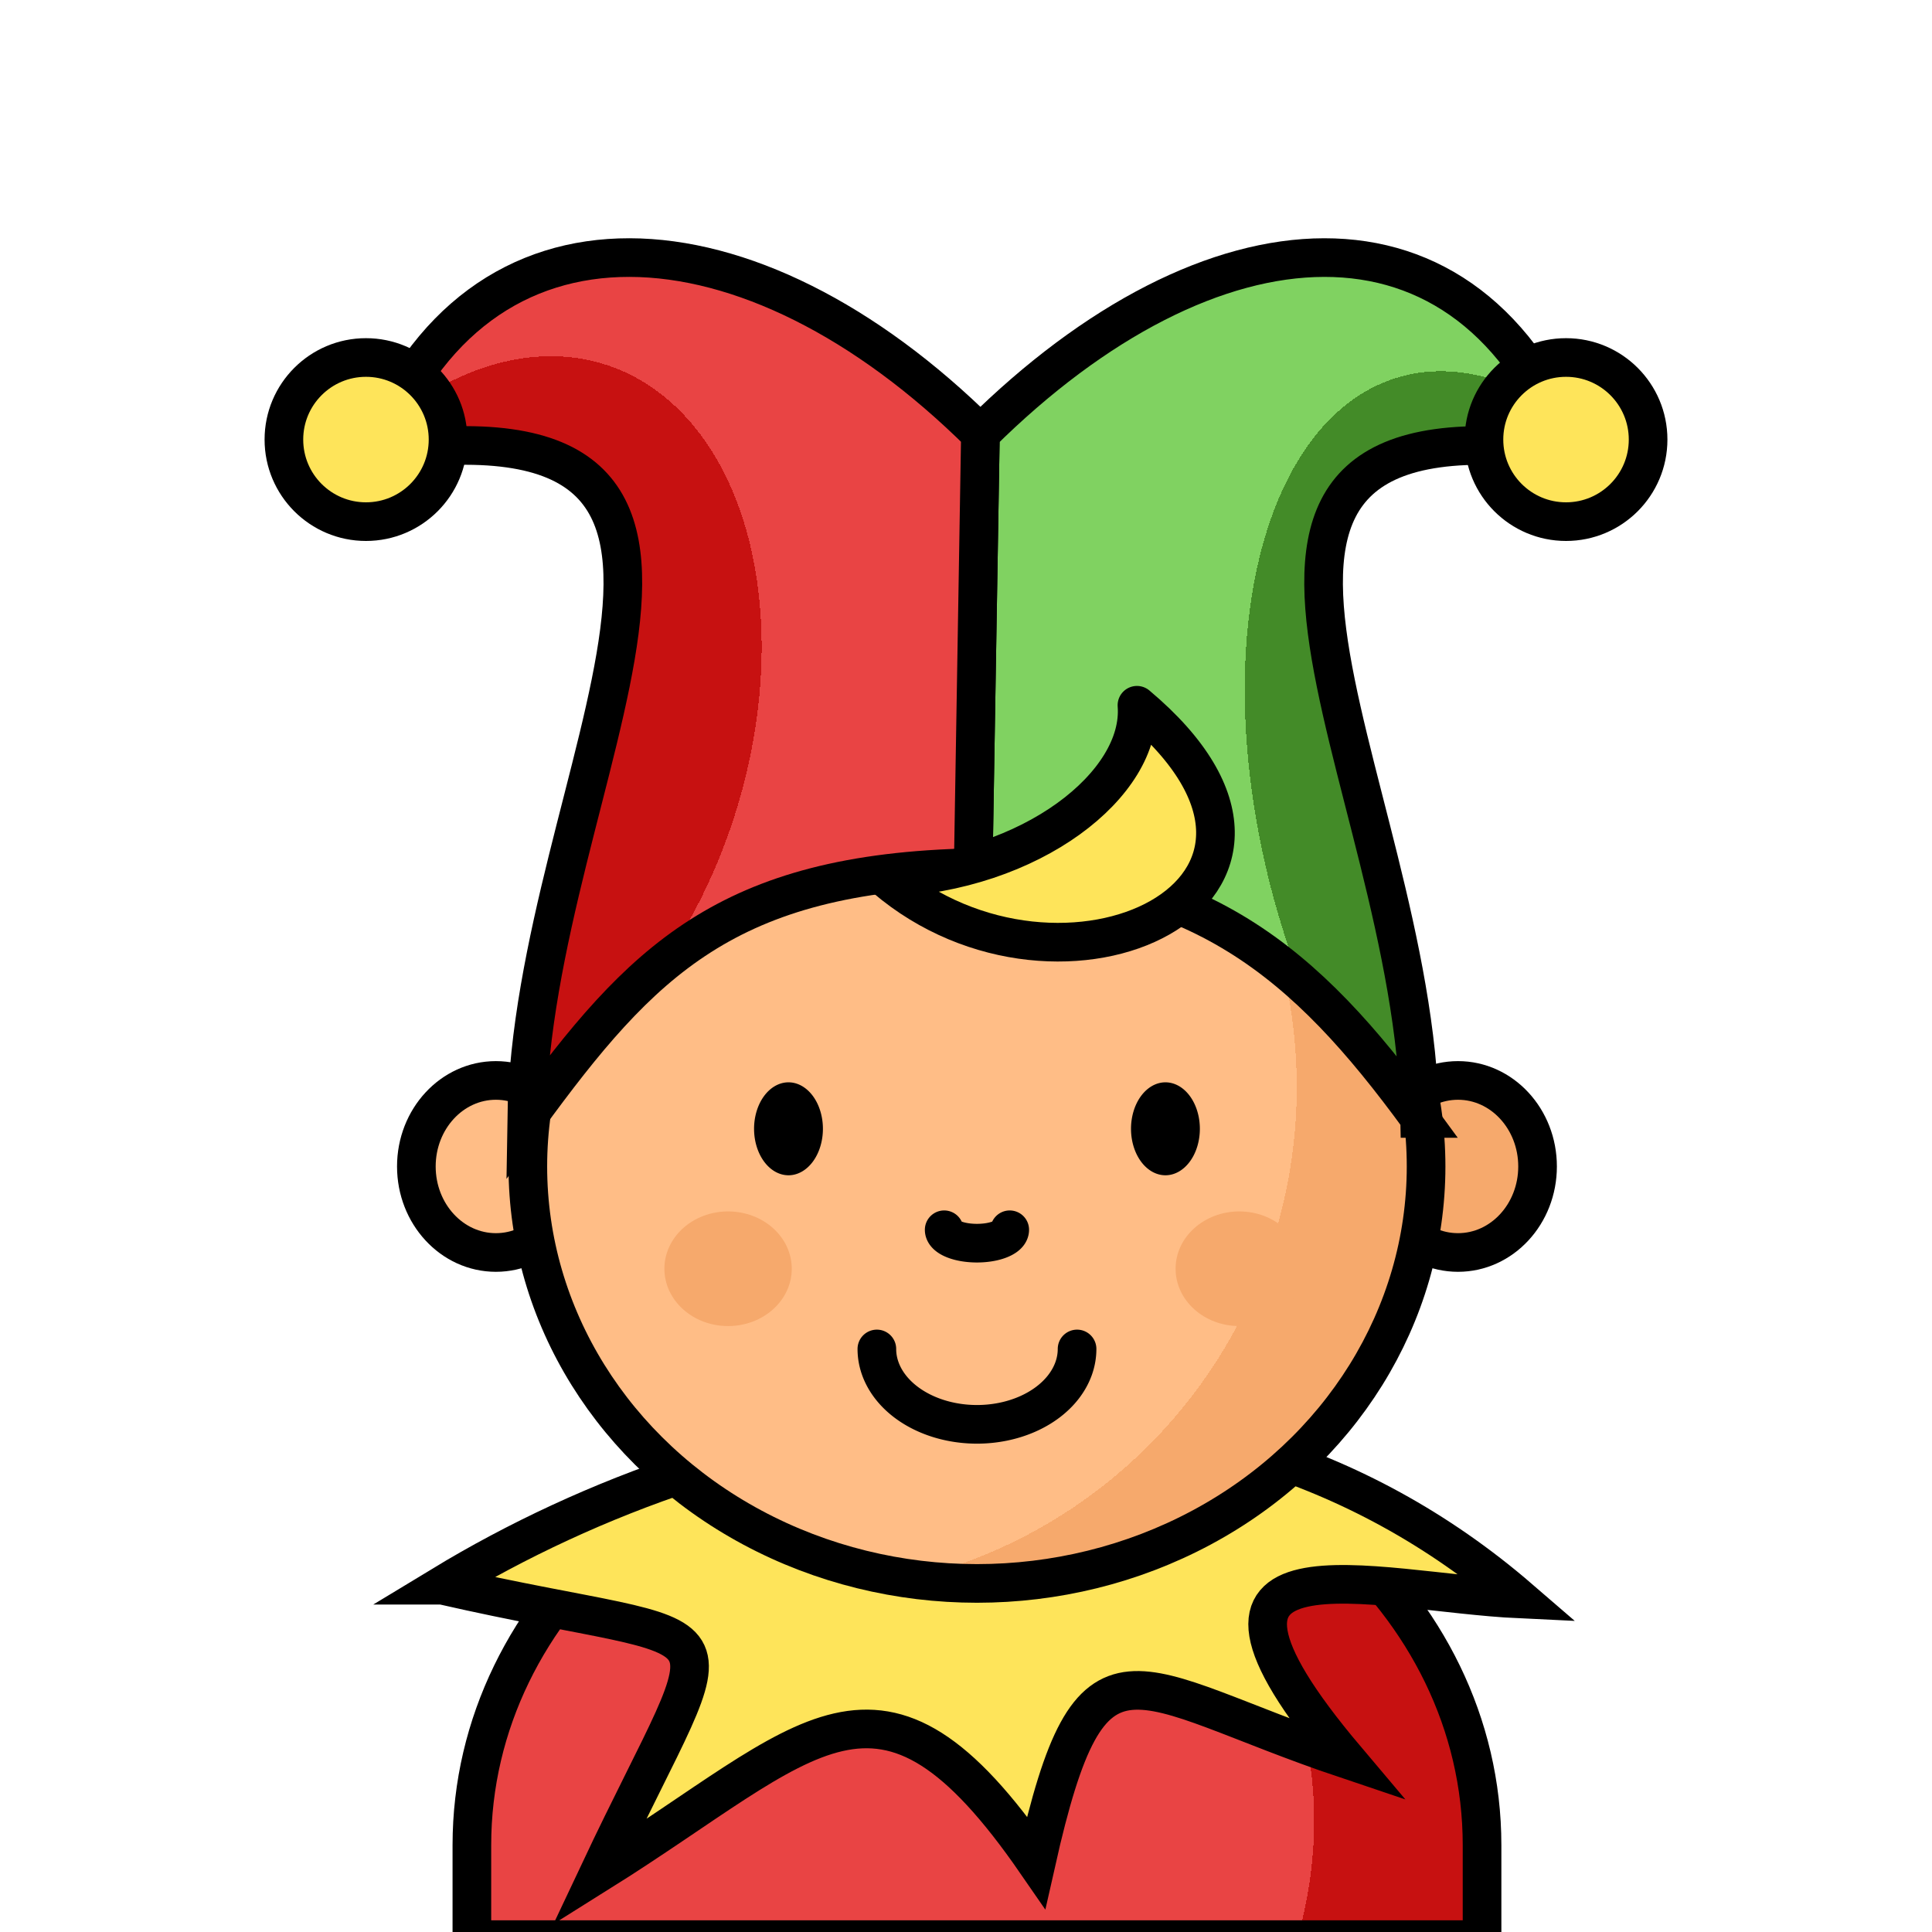<?xml version="1.0" encoding="UTF-8" standalone="no"?>
<svg
   xmlns:dc="http://purl.org/dc/elements/1.1/"
   xmlns:cc="http://creativecommons.org/ns#"
   xmlns:rdf="http://www.w3.org/1999/02/22-rdf-syntax-ns#"
   xmlns:svg="http://www.w3.org/2000/svg"
   xmlns="http://www.w3.org/2000/svg"
   xmlns:xlink="http://www.w3.org/1999/xlink"
   xmlns:sodipodi="http://sodipodi.sourceforge.net/DTD/sodipodi-0.dtd"
   xmlns:inkscape="http://www.inkscape.org/namespaces/inkscape"
   width="150mm"
   height="150mm"
   viewBox="0 0 150 150"
   version="1.1"
   id="svg8"
   inkscape:version="1.0 (4035a4fb49, 2020-05-01)"
   sodipodi:docname="joker-2.svg">
  <defs
     id="defs2">
    <linearGradient
       id="linearGradient940"
       inkscape:collect="always">
      <stop
         id="stop936"
         offset="0"
         style="stop-color:#438b28;stop-opacity:1" />
      <stop
         style="stop-color:#438b28;stop-opacity:1"
         offset="0.744"
         id="stop946" />
      <stop
         style="stop-color:#80d261;stop-opacity:1"
         offset="0.744"
         id="stop944" />
      <stop
         id="stop938"
         offset="1"
         style="stop-color:#80d261;stop-opacity:1" />
    </linearGradient>
    <linearGradient
       inkscape:collect="always"
       id="linearGradient934">
      <stop
         style="stop-color:#c71111;stop-opacity:1"
         offset="0"
         id="stop926" />
      <stop
         id="stop928"
         offset="0.707"
         style="stop-color:#c71111;stop-opacity:1" />
      <stop
         id="stop930"
         offset="0.707"
         style="stop-color:#e94444;stop-opacity:1" />
      <stop
         style="stop-color:#e94444;stop-opacity:1"
         offset="1"
         id="stop932" />
    </linearGradient>
    <linearGradient
       id="linearGradient912"
       inkscape:collect="always">
      <stop
         id="stop904"
         offset="0"
         style="stop-color:#e94444;stop-opacity:1" />
      <stop
         style="stop-color:#e94444;stop-opacity:1"
         offset="0.707"
         id="stop906" />
      <stop
         style="stop-color:#c71111;stop-opacity:1"
         offset="0.707"
         id="stop908" />
      <stop
         id="stop910"
         offset="1"
         style="stop-color:#c71111;stop-opacity:1" />
    </linearGradient>
    <linearGradient
       inkscape:collect="always"
       id="linearGradient853">
      <stop
         style="stop-color:#ffbd86;stop-opacity:1;"
         offset="0"
         id="stop849" />
      <stop
         id="stop859"
         offset="0.707"
         style="stop-color:#ffbd86;stop-opacity:1" />
      <stop
         id="stop857"
         offset="0.707"
         style="stop-color:#f6a96c;stop-opacity:1" />
      <stop
         style="stop-color:#f6a96c;stop-opacity:1"
         offset="1"
         id="stop851" />
    </linearGradient>
    <radialGradient
       inkscape:collect="always"
       xlink:href="#linearGradient853"
       id="radialGradient855"
       cx="49.086"
       cy="126.15"
       fx="49.086"
       fy="126.15"
       r="36.474"
       gradientTransform="matrix(1.503,0.17,-0.169,1.512,-490.382,-96.619)"
       gradientUnits="userSpaceOnUse" />
    <radialGradient
       inkscape:collect="always"
       xlink:href="#linearGradient853"
       id="radialGradient917"
       cx="-429.759"
       cy="151.012"
       fx="-429.759"
       fy="151.012"
       r="40.715"
       gradientTransform="matrix(0.959,-0.698,0.952,1.309,-161.762,-337.251)"
       gradientUnits="userSpaceOnUse" />
    <radialGradient
       inkscape:collect="always"
       xlink:href="#linearGradient912"
       id="radialGradient935"
       gradientUnits="userSpaceOnUse"
       gradientTransform="matrix(1.056,-0.739,0.642,0.917,475.428,-276.916)"
       cx="-432.977"
       cy="152.553"
       fx="-432.977"
       fy="152.553"
       r="40.715" />
    <radialGradient
       gradientUnits="userSpaceOnUse"
       gradientTransform="matrix(1.073,0.348,-0.522,1.609,42.582,-86.804)"
       r="25.434"
       fy="93.726"
       fx="87.336"
       cy="93.726"
       cx="87.336"
       id="radialGradient924"
       xlink:href="#linearGradient934"
       inkscape:collect="always" />
    <radialGradient
       gradientUnits="userSpaceOnUse"
       gradientTransform="matrix(1.057,-0.305,0.552,1.911,-64.845,-37.295)"
       r="25.161"
       fy="99.918"
       fx="168.728"
       cy="99.918"
       cx="168.728"
       id="radialGradient942"
       xlink:href="#linearGradient940"
       inkscape:collect="always" />
  </defs>
  <sodipodi:namedview
     id="base"
     pagecolor="#ffffff"
     bordercolor="#666666"
     borderopacity="1.0"
     inkscape:pageopacity="0.0"
     inkscape:pageshadow="2"
     inkscape:zoom="0.7"
     inkscape:cx="111.25478"
     inkscape:cy="260.93014"
     inkscape:document-units="mm"
     inkscape:current-layer="layer1"
     inkscape:document-rotation="0"
     showgrid="false"
     fit-margin-top="0"
     fit-margin-left="0"
     fit-margin-right="0"
     fit-margin-bottom="0"
     inkscape:window-width="1920"
     inkscape:window-height="1017"
     inkscape:window-x="-8"
     inkscape:window-y="-8"
     inkscape:window-maximized="1" />
  <g
     inkscape:label="Calque 1"
     inkscape:groupmode="layer"
     id="layer1"
     transform="translate(-49.692,-37.133)">
    <path
       id="rect880-7"
       style="color:#000000;overflow:visible;fill:url(#radialGradient935);fill-opacity:1;stroke:#000000;stroke-width:3;stroke-linecap:round;stroke-miterlimit:4;stroke-dasharray:none;stroke-opacity:1;stop-color:#000000"
       d="m 125.543,146.33 c 21.725,0 39.215,15.192 39.215,34.062 v 7.334 H 86.328 v -7.334 c 0,-18.871 17.49,-34.062 39.215,-34.062 z"
       sodipodi:nodetypes="ssccss" />
    <path
       sodipodi:nodetypes="cccccc"
       id="path916"
       d="m 84.037,160.21 c 23.894,5.458 22.379,0.641 12.161,22.317 16.488,-10.324 21.738,-18.48 33.943,-0.802 4.313,-19.184 7.209,-13.683 24.054,-8.018 -15.495,-18.342 2.171,-12.955 13.497,-12.428 -25.611,-22.11 -60.7,-14.987 -83.655,-1.069 z"
       style="fill:#fee45a;fill-opacity:1;fill-rule:evenodd;stroke:#000000;stroke-width:3;stroke-linecap:butt;stroke-linejoin:miter;stroke-miterlimit:4;stroke-dasharray:none;stroke-opacity:1" />
    <g
       id="g933"
       transform="translate(549.297,19.073)">
      <ellipse
         ry="6.679"
         rx="6.176"
         cy="108.624"
         cx="-461.103"
         id="path861"
         style="color:#000000;overflow:visible;fill:#ffbd86;fill-opacity:1;stroke:#000000;stroke-width:3;stroke-linecap:round;stroke-miterlimit:4;stroke-dasharray:none;stroke-opacity:1;stop-color:#000000" />
      <ellipse
         style="color:#000000;overflow:visible;fill:#f6a96c;fill-opacity:1;stroke:#000000;stroke-width:3;stroke-linecap:round;stroke-miterlimit:4;stroke-dasharray:none;stroke-opacity:1;stop-color:#000000"
         id="path861-0"
         cx="-386.405"
         cy="108.624"
         rx="6.176"
         ry="6.679" />
      <ellipse
         ry="32.373"
         rx="34.87"
         cy="108.624"
         cx="-423.754"
         id="path847"
         style="color:#000000;overflow:visible;fill:url(#radialGradient855);fill-opacity:1;stroke:#000000;stroke-width:3;stroke-linecap:round;stroke-miterlimit:4;stroke-dasharray:none;stroke-opacity:1;stop-color:#000000" />
    </g>
    <path
       d="m 128.087,132.612 a 2.545,1.04 0 0 1 -1.272,0.901 2.545,1.04 0 0 1 -2.545,0 2.545,1.04 0 0 1 -1.272,-0.901"
       style="color:#000000;overflow:visible;fill:none;fill-opacity:1;stroke:#000000;stroke-width:3;stroke-linecap:round;stroke-linejoin:round;stroke-miterlimit:4;stroke-dasharray:none;stroke-opacity:1;stop-color:#000000"
       id="path967"
       sodipodi:type="arc"
       sodipodi:cx="125.54288"
       sodipodi:cy="132.61215"
       sodipodi:rx="2.5445035"
       sodipodi:ry="1.0402297"
       sodipodi:start="0"
       sodipodi:end="3.1415927"
       sodipodi:open="true"
       sodipodi:arc-type="arc" />
    <path
       d="m 133.315,141.866 a 7.772,5.853 0 0 1 -3.886,5.068 7.772,5.853 0 0 1 -7.772,0 7.772,5.853 0 0 1 -3.886,-5.068"
       sodipodi:arc-type="arc"
       sodipodi:open="true"
       sodipodi:end="3.1415927"
       sodipodi:start="0"
       sodipodi:ry="5.8525763"
       sodipodi:rx="7.7717495"
       sodipodi:cy="141.86629"
       sodipodi:cx="125.54288"
       sodipodi:type="arc"
       id="path967-6"
       style="color:#000000;overflow:visible;fill:none;fill-opacity:1;stroke:#000000;stroke-width:3;stroke-linecap:round;stroke-linejoin:round;stroke-miterlimit:4;stroke-dasharray:none;stroke-opacity:1;stop-color:#000000" />
    <g
       id="g1003"
       transform="translate(20.84,19.602)">
      <path
         d="m 92.743,105.171 a 2.673,3.608 0 0 1 -2.647,3.608 2.673,3.608 0 0 1 -2.698,-3.538 2.673,3.608 0 0 1 2.594,-3.677 2.673,3.608 0 0 1 2.749,3.466"
         sodipodi:arc-type="arc"
         sodipodi:open="true"
         sodipodi:end="6.2442187"
         sodipodi:start="0"
         sodipodi:ry="3.6081386"
         sodipodi:rx="2.6726952"
         sodipodi:cy="105.17056"
         sodipodi:cx="90.069832"
         sodipodi:type="arc"
         id="path984"
         style="color:#000000;overflow:visible;fill:#000000;fill-opacity:1;stroke:none;stroke-width:3;stroke-linecap:round;stroke-linejoin:round;stroke-miterlimit:4;stroke-dasharray:none;stroke-opacity:1;stop-color:#000000" />
      <path
         d="m 122.009,105.171 a 2.673,3.608 0 0 1 -2.647,3.608 2.673,3.608 0 0 1 -2.698,-3.538 2.673,3.608 0 0 1 2.594,-3.677 2.673,3.608 0 0 1 2.749,3.466"
         style="color:#000000;overflow:visible;fill:#000000;fill-opacity:1;stroke:none;stroke-width:3;stroke-linecap:round;stroke-linejoin:round;stroke-miterlimit:4;stroke-dasharray:none;stroke-opacity:1;stop-color:#000000"
         id="path984-3"
         sodipodi:type="arc"
         sodipodi:cx="119.33584"
         sodipodi:cy="105.17056"
         sodipodi:rx="2.6726952"
         sodipodi:ry="3.6081386"
         sodipodi:start="0"
         sodipodi:end="6.2442187"
         sodipodi:open="true"
         sodipodi:arc-type="arc" />
    </g>
    <ellipse
       ry="4.45"
       rx="4.944"
       cy="135.638"
       cx="106.22"
       id="path868"
       style="color:#000000;overflow:visible;fill:#f6a96c;fill-opacity:1;stroke:none;stroke-width:7.4;stroke-linecap:round;stop-color:#000000" />
    <ellipse
       style="color:#000000;overflow:visible;fill:#f6a96c;fill-opacity:1;stroke:none;stroke-width:7.4;stroke-linecap:round;stop-color:#000000"
       id="path868-7"
       cx="145.909"
       cy="135.638"
       rx="4.944"
       ry="4.45" />
    <path
       style="fill:url(#radialGradient942);fill-opacity:1;fill-rule:evenodd;stroke:#000000;stroke-width:3;stroke-linecap:butt;stroke-linejoin:miter;stroke-miterlimit:4;stroke-dasharray:none;stroke-opacity:1"
       d="M 159.92,123.969 C 151.007,111.753 142.792,104.762 125.252,104.496 l 0.56,-33.688 c 17.834,-17.683 38.025,-19.292 45.924,1.512 -34.553,-5.254 -12.205,24.95 -11.816,51.649 z"
       id="path885-2"
       sodipodi:nodetypes="ccccc" />
    <path
       sodipodi:nodetypes="ccccc"
       id="path885"
       d="M 90.585,123.969 C 99.498,111.753 106.108,104.896 125.252,104.496 l 0.56,-33.688 C 107.978,53.125 86.668,51.515 78.768,72.319 113.322,67.066 90.974,97.269 90.585,123.969 Z"
       style="fill:url(#radialGradient924);fill-opacity:1;fill-rule:evenodd;stroke:#000000;stroke-width:3;stroke-linecap:butt;stroke-linejoin:miter;stroke-miterlimit:4;stroke-dasharray:none;stroke-opacity:1" />
    <g
       id="g1097"
       transform="translate(19.692,18.015)">
      <circle
         r="6.372"
         cy="53.246"
         cx="151.586"
         id="path1047"
         style="color:#000000;overflow:visible;fill:#fee45a;fill-opacity:1;stroke:#000000;stroke-width:3;stroke-linecap:round;stroke-linejoin:round;stroke-miterlimit:4;stroke-dasharray:none;stroke-opacity:1;stop-color:#000000" />
      <circle
         style="color:#000000;overflow:visible;fill:#fee45a;fill-opacity:1;stroke:#000000;stroke-width:3;stroke-linecap:round;stroke-linejoin:round;stroke-miterlimit:4;stroke-dasharray:none;stroke-opacity:1;stop-color:#000000"
         id="path1047-3"
         cx="58.414"
         cy="53.246"
         r="6.372" />
    </g>
    <path
       sodipodi:nodetypes="ccc"
       id="path902"
       d="m 118.429,105.298 c 11.387,-0.435 20.009,-7.337 19.535,-13.409 17.105,14.361 -5.803,25.131 -19.535,13.409 z"
       style="fill:#fee45a;fill-opacity:1;fill-rule:evenodd;stroke:#000000;stroke-width:3;stroke-linecap:round;stroke-linejoin:round;stroke-miterlimit:4;stroke-dasharray:none;stroke-opacity:1" />
  </g>
</svg>
